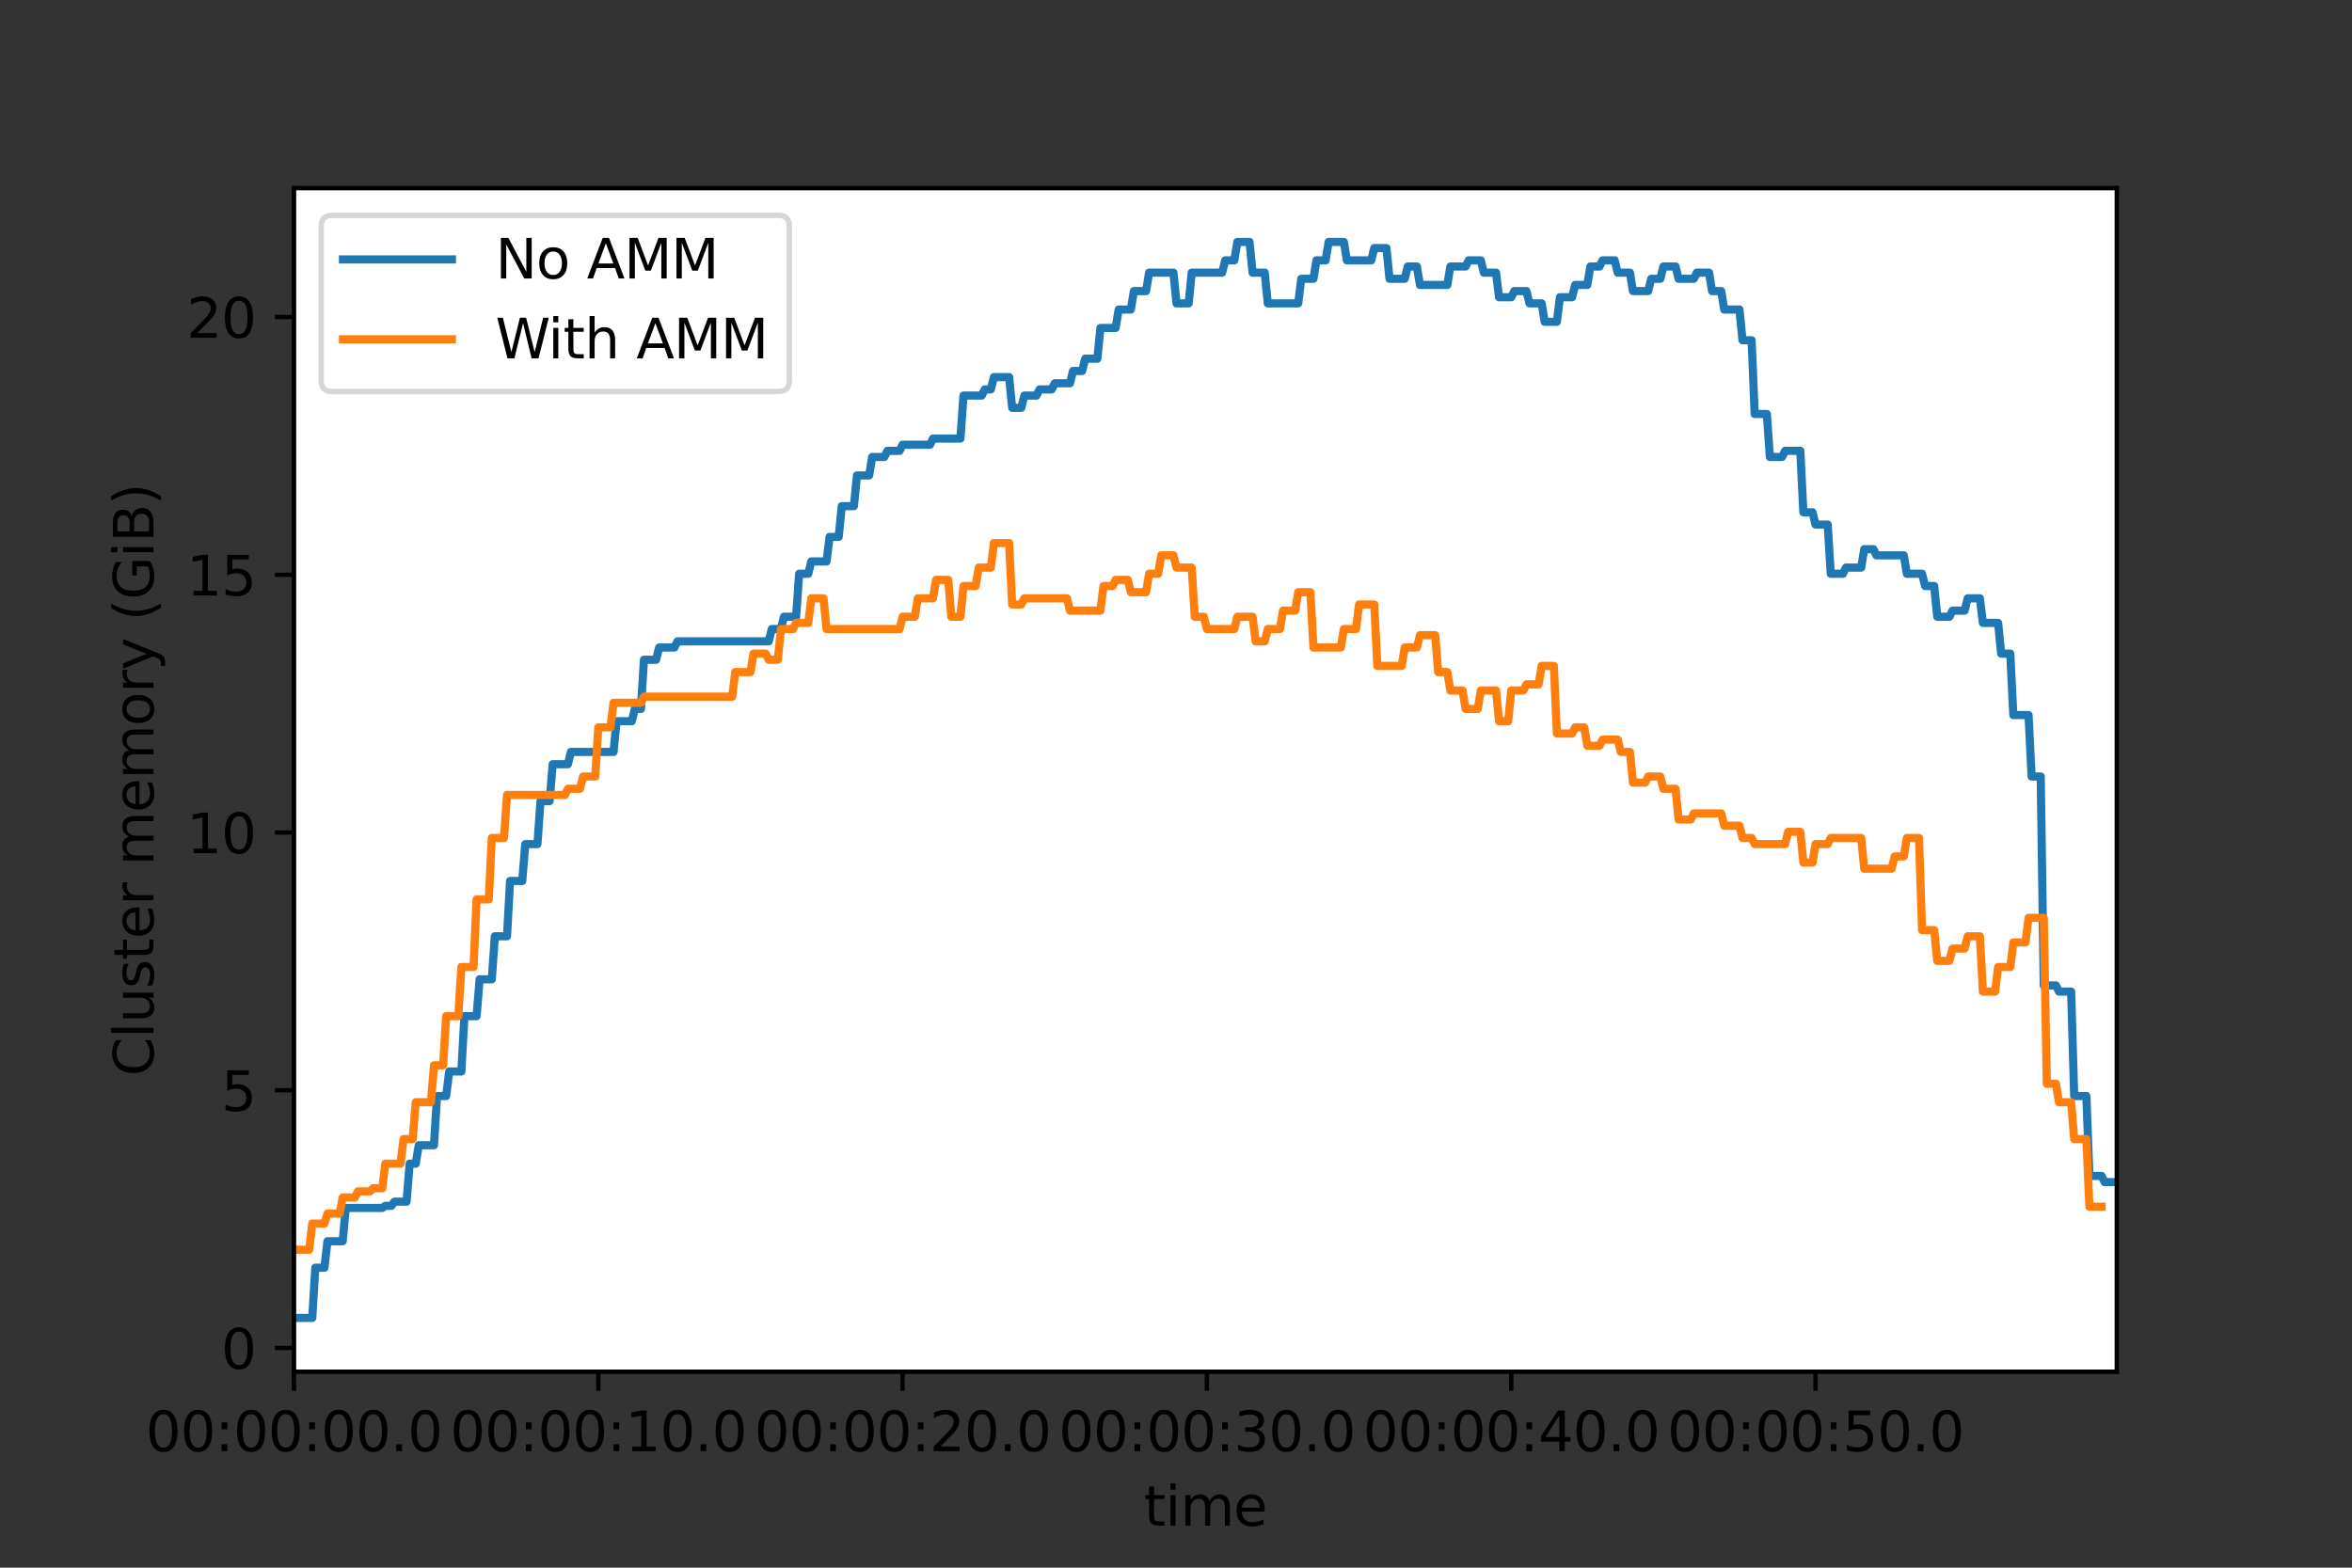 <?xml version="1.0" encoding="utf-8" standalone="no"?>
<!DOCTYPE svg PUBLIC "-//W3C//DTD SVG 1.1//EN"
  "http://www.w3.org/Graphics/SVG/1.1/DTD/svg11.dtd">
<svg height="288pt" version="1.1" viewBox="0 0 432 288" width="432pt" xmlns="http://www.w3.org/2000/svg" xmlns:xlink="http://www.w3.org/1999/xlink">
 <rect x="0" y="0" width="432" height="288" fill="#333333" stroke="none"/>
 <defs>
  <style type="text/css">*{stroke-linecap:butt;stroke-linejoin:round;}</style>
 </defs>
 <g id="figure_1">
  <g id="patch_1">
   <path d="M 0 288 
L 432 288 
L 432 0 
L 0 0 
z
" style="fill:none;"/>
  </g>
  <g id="axes_1">
   <g id="patch_2">
    <path d="M 54 252 
L 388.8 252 
L 388.8 34.56 
L 54 34.56 
z
" style="fill:#ffffff;"/>
   </g>
   <g id="matplotlib.axis_1">
    <g id="xtick_1">
     <g id="line2d_1">
      <defs>
       <path d="M 0 0 
L 0 3.5 
" id="mbe96b4505b" style="stroke:#000000;stroke-width:0.8;"/>
      </defs>
      <g>
       <use style="stroke:#000000;stroke-width:0.8;" x="54" xlink:href="#mbe96b4505b" y="252"/>
      </g>
     </g>
     <g id="text_1">
      <!-- 00:00:00.0 -->
      <g transform="translate(26.773 266.598)scale(0.1 -0.1)">
       <defs>
        <path d="M 2034 4250 
Q 1547 4250 1301 3770 
Q 1056 3291 1056 2328 
Q 1056 1369 1301 889 
Q 1547 409 2034 409 
Q 2525 409 2770 889 
Q 3016 1369 3016 2328 
Q 3016 3291 2770 3770 
Q 2525 4250 2034 4250 
z
M 2034 4750 
Q 2819 4750 3233 4129 
Q 3647 3509 3647 2328 
Q 3647 1150 3233 529 
Q 2819 -91 2034 -91 
Q 1250 -91 836 529 
Q 422 1150 422 2328 
Q 422 3509 836 4129 
Q 1250 4750 2034 4750 
z
" id="DejaVuSans-30" transform="scale(0.016)"/>
        <path d="M 750 794 
L 1409 794 
L 1409 0 
L 750 0 
L 750 794 
z
M 750 3309 
L 1409 3309 
L 1409 2516 
L 750 2516 
L 750 3309 
z
" id="DejaVuSans-3a" transform="scale(0.016)"/>
        <path d="M 684 794 
L 1344 794 
L 1344 0 
L 684 0 
L 684 794 
z
" id="DejaVuSans-2e" transform="scale(0.016)"/>
       </defs>
       <use xlink:href="#DejaVuSans-30"/>
       <use x="63.623" xlink:href="#DejaVuSans-30"/>
       <use x="127.246" xlink:href="#DejaVuSans-3a"/>
       <use x="160.938" xlink:href="#DejaVuSans-30"/>
       <use x="224.561" xlink:href="#DejaVuSans-30"/>
       <use x="288.184" xlink:href="#DejaVuSans-3a"/>
       <use x="321.875" xlink:href="#DejaVuSans-30"/>
       <use x="385.498" xlink:href="#DejaVuSans-30"/>
       <use x="449.121" xlink:href="#DejaVuSans-2e"/>
       <use x="480.908" xlink:href="#DejaVuSans-30"/>
      </g>
     </g>
    </g>
    <g id="xtick_2">
     <g id="line2d_2">
      <g>
       <use style="stroke:#000000;stroke-width:0.8;" x="109.893" xlink:href="#mbe96b4505b" y="252"/>
      </g>
     </g>
     <g id="text_2">
      <!-- 00:00:10.0 -->
      <g transform="translate(82.667 266.598)scale(0.1 -0.1)">
       <defs>
        <path d="M 794 531 
L 1825 531 
L 1825 4091 
L 703 3866 
L 703 4441 
L 1819 4666 
L 2450 4666 
L 2450 531 
L 3481 531 
L 3481 0 
L 794 0 
L 794 531 
z
" id="DejaVuSans-31" transform="scale(0.016)"/>
       </defs>
       <use xlink:href="#DejaVuSans-30"/>
       <use x="63.623" xlink:href="#DejaVuSans-30"/>
       <use x="127.246" xlink:href="#DejaVuSans-3a"/>
       <use x="160.938" xlink:href="#DejaVuSans-30"/>
       <use x="224.561" xlink:href="#DejaVuSans-30"/>
       <use x="288.184" xlink:href="#DejaVuSans-3a"/>
       <use x="321.875" xlink:href="#DejaVuSans-31"/>
       <use x="385.498" xlink:href="#DejaVuSans-30"/>
       <use x="449.121" xlink:href="#DejaVuSans-2e"/>
       <use x="480.908" xlink:href="#DejaVuSans-30"/>
      </g>
     </g>
    </g>
    <g id="xtick_3">
     <g id="line2d_3">
      <g>
       <use style="stroke:#000000;stroke-width:0.8;" x="165.786" xlink:href="#mbe96b4505b" y="252"/>
      </g>
     </g>
     <g id="text_3">
      <!-- 00:00:20.0 -->
      <g transform="translate(138.56 266.598)scale(0.1 -0.1)">
       <defs>
        <path d="M 1228 531 
L 3431 531 
L 3431 0 
L 469 0 
L 469 531 
Q 828 903 1448 1529 
Q 2069 2156 2228 2338 
Q 2531 2678 2651 2914 
Q 2772 3150 2772 3378 
Q 2772 3750 2511 3984 
Q 2250 4219 1831 4219 
Q 1534 4219 1204 4116 
Q 875 4013 500 3803 
L 500 4441 
Q 881 4594 1212 4672 
Q 1544 4750 1819 4750 
Q 2544 4750 2975 4387 
Q 3406 4025 3406 3419 
Q 3406 3131 3298 2873 
Q 3191 2616 2906 2266 
Q 2828 2175 2409 1742 
Q 1991 1309 1228 531 
z
" id="DejaVuSans-32" transform="scale(0.016)"/>
       </defs>
       <use xlink:href="#DejaVuSans-30"/>
       <use x="63.623" xlink:href="#DejaVuSans-30"/>
       <use x="127.246" xlink:href="#DejaVuSans-3a"/>
       <use x="160.938" xlink:href="#DejaVuSans-30"/>
       <use x="224.561" xlink:href="#DejaVuSans-30"/>
       <use x="288.184" xlink:href="#DejaVuSans-3a"/>
       <use x="321.875" xlink:href="#DejaVuSans-32"/>
       <use x="385.498" xlink:href="#DejaVuSans-30"/>
       <use x="449.121" xlink:href="#DejaVuSans-2e"/>
       <use x="480.908" xlink:href="#DejaVuSans-30"/>
      </g>
     </g>
    </g>
    <g id="xtick_4">
     <g id="line2d_4">
      <g>
       <use style="stroke:#000000;stroke-width:0.8;" x="221.679" xlink:href="#mbe96b4505b" y="252"/>
      </g>
     </g>
     <g id="text_4">
      <!-- 00:00:30.0 -->
      <g transform="translate(194.453 266.598)scale(0.1 -0.1)">
       <defs>
        <path d="M 2597 2516 
Q 3050 2419 3304 2112 
Q 3559 1806 3559 1356 
Q 3559 666 3084 287 
Q 2609 -91 1734 -91 
Q 1441 -91 1130 -33 
Q 819 25 488 141 
L 488 750 
Q 750 597 1062 519 
Q 1375 441 1716 441 
Q 2309 441 2620 675 
Q 2931 909 2931 1356 
Q 2931 1769 2642 2001 
Q 2353 2234 1838 2234 
L 1294 2234 
L 1294 2753 
L 1863 2753 
Q 2328 2753 2575 2939 
Q 2822 3125 2822 3475 
Q 2822 3834 2567 4026 
Q 2313 4219 1838 4219 
Q 1578 4219 1281 4162 
Q 984 4106 628 3988 
L 628 4550 
Q 988 4650 1302 4700 
Q 1616 4750 1894 4750 
Q 2613 4750 3031 4423 
Q 3450 4097 3450 3541 
Q 3450 3153 3228 2886 
Q 3006 2619 2597 2516 
z
" id="DejaVuSans-33" transform="scale(0.016)"/>
       </defs>
       <use xlink:href="#DejaVuSans-30"/>
       <use x="63.623" xlink:href="#DejaVuSans-30"/>
       <use x="127.246" xlink:href="#DejaVuSans-3a"/>
       <use x="160.938" xlink:href="#DejaVuSans-30"/>
       <use x="224.561" xlink:href="#DejaVuSans-30"/>
       <use x="288.184" xlink:href="#DejaVuSans-3a"/>
       <use x="321.875" xlink:href="#DejaVuSans-33"/>
       <use x="385.498" xlink:href="#DejaVuSans-30"/>
       <use x="449.121" xlink:href="#DejaVuSans-2e"/>
       <use x="480.908" xlink:href="#DejaVuSans-30"/>
      </g>
     </g>
    </g>
    <g id="xtick_5">
     <g id="line2d_5">
      <g>
       <use style="stroke:#000000;stroke-width:0.8;" x="277.573" xlink:href="#mbe96b4505b" y="252"/>
      </g>
     </g>
     <g id="text_5">
      <!-- 00:00:40.0 -->
      <g transform="translate(250.346 266.598)scale(0.1 -0.1)">
       <defs>
        <path d="M 2419 4116 
L 825 1625 
L 2419 1625 
L 2419 4116 
z
M 2253 4666 
L 3047 4666 
L 3047 1625 
L 3713 1625 
L 3713 1100 
L 3047 1100 
L 3047 0 
L 2419 0 
L 2419 1100 
L 313 1100 
L 313 1709 
L 2253 4666 
z
" id="DejaVuSans-34" transform="scale(0.016)"/>
       </defs>
       <use xlink:href="#DejaVuSans-30"/>
       <use x="63.623" xlink:href="#DejaVuSans-30"/>
       <use x="127.246" xlink:href="#DejaVuSans-3a"/>
       <use x="160.938" xlink:href="#DejaVuSans-30"/>
       <use x="224.561" xlink:href="#DejaVuSans-30"/>
       <use x="288.184" xlink:href="#DejaVuSans-3a"/>
       <use x="321.875" xlink:href="#DejaVuSans-34"/>
       <use x="385.498" xlink:href="#DejaVuSans-30"/>
       <use x="449.121" xlink:href="#DejaVuSans-2e"/>
       <use x="480.908" xlink:href="#DejaVuSans-30"/>
      </g>
     </g>
    </g>
    <g id="xtick_6">
     <g id="line2d_6">
      <g>
       <use style="stroke:#000000;stroke-width:0.8;" x="333.466" xlink:href="#mbe96b4505b" y="252"/>
      </g>
     </g>
     <g id="text_6">
      <!-- 00:00:50.0 -->
      <g transform="translate(306.239 266.598)scale(0.1 -0.1)">
       <defs>
        <path d="M 691 4666 
L 3169 4666 
L 3169 4134 
L 1269 4134 
L 1269 2991 
Q 1406 3038 1543 3061 
Q 1681 3084 1819 3084 
Q 2600 3084 3056 2656 
Q 3513 2228 3513 1497 
Q 3513 744 3044 326 
Q 2575 -91 1722 -91 
Q 1428 -91 1123 -41 
Q 819 9 494 109 
L 494 744 
Q 775 591 1075 516 
Q 1375 441 1709 441 
Q 2250 441 2565 725 
Q 2881 1009 2881 1497 
Q 2881 1984 2565 2268 
Q 2250 2553 1709 2553 
Q 1456 2553 1204 2497 
Q 953 2441 691 2322 
L 691 4666 
z
" id="DejaVuSans-35" transform="scale(0.016)"/>
       </defs>
       <use xlink:href="#DejaVuSans-30"/>
       <use x="63.623" xlink:href="#DejaVuSans-30"/>
       <use x="127.246" xlink:href="#DejaVuSans-3a"/>
       <use x="160.938" xlink:href="#DejaVuSans-30"/>
       <use x="224.561" xlink:href="#DejaVuSans-30"/>
       <use x="288.184" xlink:href="#DejaVuSans-3a"/>
       <use x="321.875" xlink:href="#DejaVuSans-35"/>
       <use x="385.498" xlink:href="#DejaVuSans-30"/>
       <use x="449.121" xlink:href="#DejaVuSans-2e"/>
       <use x="480.908" xlink:href="#DejaVuSans-30"/>
      </g>
     </g>
    </g>
    <g id="text_7">
     <!-- time -->
     <g transform="translate(210.104 280.277)scale(0.1 -0.1)">
      <defs>
       <path d="M 1172 4494 
L 1172 3500 
L 2356 3500 
L 2356 3053 
L 1172 3053 
L 1172 1153 
Q 1172 725 1289 603 
Q 1406 481 1766 481 
L 2356 481 
L 2356 0 
L 1766 0 
Q 1100 0 847 248 
Q 594 497 594 1153 
L 594 3053 
L 172 3053 
L 172 3500 
L 594 3500 
L 594 4494 
L 1172 4494 
z
" id="DejaVuSans-74" transform="scale(0.016)"/>
       <path d="M 603 3500 
L 1178 3500 
L 1178 0 
L 603 0 
L 603 3500 
z
M 603 4863 
L 1178 4863 
L 1178 4134 
L 603 4134 
L 603 4863 
z
" id="DejaVuSans-69" transform="scale(0.016)"/>
       <path d="M 3328 2828 
Q 3544 3216 3844 3400 
Q 4144 3584 4550 3584 
Q 5097 3584 5394 3201 
Q 5691 2819 5691 2113 
L 5691 0 
L 5113 0 
L 5113 2094 
Q 5113 2597 4934 2840 
Q 4756 3084 4391 3084 
Q 3944 3084 3684 2787 
Q 3425 2491 3425 1978 
L 3425 0 
L 2847 0 
L 2847 2094 
Q 2847 2600 2669 2842 
Q 2491 3084 2119 3084 
Q 1678 3084 1418 2786 
Q 1159 2488 1159 1978 
L 1159 0 
L 581 0 
L 581 3500 
L 1159 3500 
L 1159 2956 
Q 1356 3278 1631 3431 
Q 1906 3584 2284 3584 
Q 2666 3584 2933 3390 
Q 3200 3197 3328 2828 
z
" id="DejaVuSans-6d" transform="scale(0.016)"/>
       <path d="M 3597 1894 
L 3597 1613 
L 953 1613 
Q 991 1019 1311 708 
Q 1631 397 2203 397 
Q 2534 397 2845 478 
Q 3156 559 3463 722 
L 3463 178 
Q 3153 47 2828 -22 
Q 2503 -91 2169 -91 
Q 1331 -91 842 396 
Q 353 884 353 1716 
Q 353 2575 817 3079 
Q 1281 3584 2069 3584 
Q 2775 3584 3186 3129 
Q 3597 2675 3597 1894 
z
M 3022 2063 
Q 3016 2534 2758 2815 
Q 2500 3097 2075 3097 
Q 1594 3097 1305 2825 
Q 1016 2553 972 2059 
L 3022 2063 
z
" id="DejaVuSans-65" transform="scale(0.016)"/>
      </defs>
      <use xlink:href="#DejaVuSans-74"/>
      <use x="39.209" xlink:href="#DejaVuSans-69"/>
      <use x="66.992" xlink:href="#DejaVuSans-6d"/>
      <use x="164.404" xlink:href="#DejaVuSans-65"/>
     </g>
    </g>
   </g>
   <g id="matplotlib.axis_2">
    <g id="ytick_1">
     <g id="line2d_7">
      <defs>
       <path d="M 0 0 
L -3.5 0 
" id="md074a55e2e" style="stroke:#000000;stroke-width:0.8;"/>
      </defs>
      <g>
       <use style="stroke:#000000;stroke-width:0.8;" x="54" xlink:href="#md074a55e2e" y="247.642"/>
      </g>
     </g>
     <g id="text_8">
      <!-- 0 -->
      <g transform="translate(40.638 251.441)scale(0.1 -0.1)">
       <use xlink:href="#DejaVuSans-30"/>
      </g>
     </g>
    </g>
    <g id="ytick_2">
     <g id="line2d_8">
      <g>
       <use style="stroke:#000000;stroke-width:0.8;" x="54" xlink:href="#md074a55e2e" y="200.293"/>
      </g>
     </g>
     <g id="text_9">
      <!-- 5 -->
      <g transform="translate(40.638 204.093)scale(0.1 -0.1)">
       <use xlink:href="#DejaVuSans-35"/>
      </g>
     </g>
    </g>
    <g id="ytick_3">
     <g id="line2d_9">
      <g>
       <use style="stroke:#000000;stroke-width:0.8;" x="54" xlink:href="#md074a55e2e" y="152.945"/>
      </g>
     </g>
     <g id="text_10">
      <!-- 10 -->
      <g transform="translate(34.275 156.744)scale(0.1 -0.1)">
       <use xlink:href="#DejaVuSans-31"/>
       <use x="63.623" xlink:href="#DejaVuSans-30"/>
      </g>
     </g>
    </g>
    <g id="ytick_4">
     <g id="line2d_10">
      <g>
       <use style="stroke:#000000;stroke-width:0.8;" x="54" xlink:href="#md074a55e2e" y="105.596"/>
      </g>
     </g>
     <g id="text_11">
      <!-- 15 -->
      <g transform="translate(34.275 109.395)scale(0.1 -0.1)">
       <use xlink:href="#DejaVuSans-31"/>
       <use x="63.623" xlink:href="#DejaVuSans-35"/>
      </g>
     </g>
    </g>
    <g id="ytick_5">
     <g id="line2d_11">
      <g>
       <use style="stroke:#000000;stroke-width:0.8;" x="54" xlink:href="#md074a55e2e" y="58.247"/>
      </g>
     </g>
     <g id="text_12">
      <!-- 20 -->
      <g transform="translate(34.275 62.047)scale(0.1 -0.1)">
       <use xlink:href="#DejaVuSans-32"/>
       <use x="63.623" xlink:href="#DejaVuSans-30"/>
      </g>
     </g>
    </g>
    <g id="text_13">
     <!-- Cluster memory (GiB) -->
     <g transform="translate(28.195 197.691)rotate(-90)scale(0.1 -0.1)">
      <defs>
       <path d="M 4122 4306 
L 4122 3641 
Q 3803 3938 3442 4084 
Q 3081 4231 2675 4231 
Q 1875 4231 1450 3742 
Q 1025 3253 1025 2328 
Q 1025 1406 1450 917 
Q 1875 428 2675 428 
Q 3081 428 3442 575 
Q 3803 722 4122 1019 
L 4122 359 
Q 3791 134 3420 21 
Q 3050 -91 2638 -91 
Q 1578 -91 968 557 
Q 359 1206 359 2328 
Q 359 3453 968 4101 
Q 1578 4750 2638 4750 
Q 3056 4750 3426 4639 
Q 3797 4528 4122 4306 
z
" id="DejaVuSans-43" transform="scale(0.016)"/>
       <path d="M 603 4863 
L 1178 4863 
L 1178 0 
L 603 0 
L 603 4863 
z
" id="DejaVuSans-6c" transform="scale(0.016)"/>
       <path d="M 544 1381 
L 544 3500 
L 1119 3500 
L 1119 1403 
Q 1119 906 1312 657 
Q 1506 409 1894 409 
Q 2359 409 2629 706 
Q 2900 1003 2900 1516 
L 2900 3500 
L 3475 3500 
L 3475 0 
L 2900 0 
L 2900 538 
Q 2691 219 2414 64 
Q 2138 -91 1772 -91 
Q 1169 -91 856 284 
Q 544 659 544 1381 
z
M 1991 3584 
L 1991 3584 
z
" id="DejaVuSans-75" transform="scale(0.016)"/>
       <path d="M 2834 3397 
L 2834 2853 
Q 2591 2978 2328 3040 
Q 2066 3103 1784 3103 
Q 1356 3103 1142 2972 
Q 928 2841 928 2578 
Q 928 2378 1081 2264 
Q 1234 2150 1697 2047 
L 1894 2003 
Q 2506 1872 2764 1633 
Q 3022 1394 3022 966 
Q 3022 478 2636 193 
Q 2250 -91 1575 -91 
Q 1294 -91 989 -36 
Q 684 19 347 128 
L 347 722 
Q 666 556 975 473 
Q 1284 391 1588 391 
Q 1994 391 2212 530 
Q 2431 669 2431 922 
Q 2431 1156 2273 1281 
Q 2116 1406 1581 1522 
L 1381 1569 
Q 847 1681 609 1914 
Q 372 2147 372 2553 
Q 372 3047 722 3315 
Q 1072 3584 1716 3584 
Q 2034 3584 2315 3537 
Q 2597 3491 2834 3397 
z
" id="DejaVuSans-73" transform="scale(0.016)"/>
       <path d="M 2631 2963 
Q 2534 3019 2420 3045 
Q 2306 3072 2169 3072 
Q 1681 3072 1420 2755 
Q 1159 2438 1159 1844 
L 1159 0 
L 581 0 
L 581 3500 
L 1159 3500 
L 1159 2956 
Q 1341 3275 1631 3429 
Q 1922 3584 2338 3584 
Q 2397 3584 2469 3576 
Q 2541 3569 2628 3553 
L 2631 2963 
z
" id="DejaVuSans-72" transform="scale(0.016)"/>
       <path id="DejaVuSans-20" transform="scale(0.016)"/>
       <path d="M 1959 3097 
Q 1497 3097 1228 2736 
Q 959 2375 959 1747 
Q 959 1119 1226 758 
Q 1494 397 1959 397 
Q 2419 397 2687 759 
Q 2956 1122 2956 1747 
Q 2956 2369 2687 2733 
Q 2419 3097 1959 3097 
z
M 1959 3584 
Q 2709 3584 3137 3096 
Q 3566 2609 3566 1747 
Q 3566 888 3137 398 
Q 2709 -91 1959 -91 
Q 1206 -91 779 398 
Q 353 888 353 1747 
Q 353 2609 779 3096 
Q 1206 3584 1959 3584 
z
" id="DejaVuSans-6f" transform="scale(0.016)"/>
       <path d="M 2059 -325 
Q 1816 -950 1584 -1140 
Q 1353 -1331 966 -1331 
L 506 -1331 
L 506 -850 
L 844 -850 
Q 1081 -850 1212 -737 
Q 1344 -625 1503 -206 
L 1606 56 
L 191 3500 
L 800 3500 
L 1894 763 
L 2988 3500 
L 3597 3500 
L 2059 -325 
z
" id="DejaVuSans-79" transform="scale(0.016)"/>
       <path d="M 1984 4856 
Q 1566 4138 1362 3434 
Q 1159 2731 1159 2009 
Q 1159 1288 1364 580 
Q 1569 -128 1984 -844 
L 1484 -844 
Q 1016 -109 783 600 
Q 550 1309 550 2009 
Q 550 2706 781 3412 
Q 1013 4119 1484 4856 
L 1984 4856 
z
" id="DejaVuSans-28" transform="scale(0.016)"/>
       <path d="M 3809 666 
L 3809 1919 
L 2778 1919 
L 2778 2438 
L 4434 2438 
L 4434 434 
Q 4069 175 3628 42 
Q 3188 -91 2688 -91 
Q 1594 -91 976 548 
Q 359 1188 359 2328 
Q 359 3472 976 4111 
Q 1594 4750 2688 4750 
Q 3144 4750 3555 4637 
Q 3966 4525 4313 4306 
L 4313 3634 
Q 3963 3931 3569 4081 
Q 3175 4231 2741 4231 
Q 1884 4231 1454 3753 
Q 1025 3275 1025 2328 
Q 1025 1384 1454 906 
Q 1884 428 2741 428 
Q 3075 428 3337 486 
Q 3600 544 3809 666 
z
" id="DejaVuSans-47" transform="scale(0.016)"/>
       <path d="M 1259 2228 
L 1259 519 
L 2272 519 
Q 2781 519 3026 730 
Q 3272 941 3272 1375 
Q 3272 1813 3026 2020 
Q 2781 2228 2272 2228 
L 1259 2228 
z
M 1259 4147 
L 1259 2741 
L 2194 2741 
Q 2656 2741 2882 2914 
Q 3109 3088 3109 3444 
Q 3109 3797 2882 3972 
Q 2656 4147 2194 4147 
L 1259 4147 
z
M 628 4666 
L 2241 4666 
Q 2963 4666 3353 4366 
Q 3744 4066 3744 3513 
Q 3744 3084 3544 2831 
Q 3344 2578 2956 2516 
Q 3422 2416 3680 2098 
Q 3938 1781 3938 1306 
Q 3938 681 3513 340 
Q 3088 0 2303 0 
L 628 0 
L 628 4666 
z
" id="DejaVuSans-42" transform="scale(0.016)"/>
       <path d="M 513 4856 
L 1013 4856 
Q 1481 4119 1714 3412 
Q 1947 2706 1947 2009 
Q 1947 1309 1714 600 
Q 1481 -109 1013 -844 
L 513 -844 
Q 928 -128 1133 580 
Q 1338 1288 1338 2009 
Q 1338 2731 1133 3434 
Q 928 4138 513 4856 
z
" id="DejaVuSans-29" transform="scale(0.016)"/>
      </defs>
      <use xlink:href="#DejaVuSans-43"/>
      <use x="69.824" xlink:href="#DejaVuSans-6c"/>
      <use x="97.607" xlink:href="#DejaVuSans-75"/>
      <use x="160.986" xlink:href="#DejaVuSans-73"/>
      <use x="213.086" xlink:href="#DejaVuSans-74"/>
      <use x="252.295" xlink:href="#DejaVuSans-65"/>
      <use x="313.818" xlink:href="#DejaVuSans-72"/>
      <use x="354.932" xlink:href="#DejaVuSans-20"/>
      <use x="386.719" xlink:href="#DejaVuSans-6d"/>
      <use x="484.131" xlink:href="#DejaVuSans-65"/>
      <use x="545.654" xlink:href="#DejaVuSans-6d"/>
      <use x="643.066" xlink:href="#DejaVuSans-6f"/>
      <use x="704.248" xlink:href="#DejaVuSans-72"/>
      <use x="745.361" xlink:href="#DejaVuSans-79"/>
      <use x="804.541" xlink:href="#DejaVuSans-20"/>
      <use x="836.328" xlink:href="#DejaVuSans-28"/>
      <use x="875.342" xlink:href="#DejaVuSans-47"/>
      <use x="952.832" xlink:href="#DejaVuSans-69"/>
      <use x="980.615" xlink:href="#DejaVuSans-42"/>
      <use x="1049.219" xlink:href="#DejaVuSans-29"/>
     </g>
    </g>
   </g>
   <g id="line2d_12">
    <path clip-path="url(#p581f798560)" d="M 54 242.116 
L 57.354 242.116 
L 57.913 232.894 
L 59.589 232.894 
L 60.148 228.028 
L 62.943 228.028 
L 63.502 221.912 
L 70.209 221.912 
L 70.768 221.529 
L 71.886 221.529 
L 72.445 220.759 
L 74.68 220.759 
L 75.239 213.776 
L 76.357 213.776 
L 76.916 210.389 
L 79.711 210.389 
L 80.27 201.358 
L 81.947 201.358 
L 82.506 196.842 
L 84.741 196.842 
L 85.3 186.683 
L 87.536 186.683 
L 88.095 179.909 
L 90.331 179.909 
L 90.889 172.007 
L 93.125 172.007 
L 93.684 161.847 
L 95.92 161.847 
L 96.479 155.074 
L 98.715 155.074 
L 99.273 147.172 
L 100.95 147.172 
L 101.509 140.398 
L 104.304 140.398 
L 104.863 138.141 
L 112.688 138.141 
L 113.247 132.496 
L 116.041 132.496 
L 116.6 130.239 
L 117.718 130.239 
L 118.277 121.207 
L 120.513 121.207 
L 121.072 118.95 
L 123.866 118.95 
L 124.425 117.821 
L 141.193 117.821 
L 141.752 115.563 
L 143.429 115.563 
L 143.988 113.305 
L 146.224 113.305 
L 146.783 105.403 
L 148.459 105.403 
L 149.018 103.145 
L 151.813 103.145 
L 152.372 98.63 
L 154.049 98.63 
L 154.608 92.985 
L 156.843 92.985 
L 157.402 87.341 
L 159.638 87.341 
L 160.197 83.954 
L 162.433 83.954 
L 162.992 82.826 
L 165.227 82.826 
L 165.786 81.697 
L 170.817 81.697 
L 171.376 80.568 
L 176.406 80.568 
L 176.965 72.666 
L 180.319 72.666 
L 180.877 71.537 
L 181.995 71.537 
L 182.554 69.279 
L 185.349 69.279 
L 185.908 74.923 
L 187.585 74.923 
L 188.144 72.666 
L 190.379 72.666 
L 190.938 71.537 
L 193.174 71.537 
L 193.733 70.408 
L 196.528 70.408 
L 197.086 68.15 
L 198.763 68.15 
L 199.322 65.892 
L 201.558 65.892 
L 202.117 60.248 
L 204.912 60.248 
L 205.47 56.861 
L 207.706 56.861 
L 208.265 53.475 
L 210.501 53.475 
L 211.06 50.088 
L 215.531 50.088 
L 216.09 55.732 
L 218.326 55.732 
L 218.885 50.088 
L 224.474 50.088 
L 225.033 47.83 
L 226.71 47.83 
L 227.269 44.444 
L 229.505 44.444 
L 230.063 50.088 
L 232.299 50.088 
L 232.858 55.732 
L 238.447 55.732 
L 239.006 51.217 
L 241.242 51.217 
L 241.801 47.83 
L 243.478 47.83 
L 244.037 44.444 
L 246.831 44.444 
L 247.39 47.83 
L 251.862 47.83 
L 252.421 45.573 
L 254.656 45.573 
L 255.215 51.217 
L 258.01 51.217 
L 258.569 48.959 
L 260.246 48.959 
L 260.805 52.346 
L 265.835 52.346 
L 266.394 48.959 
L 269.189 48.959 
L 269.748 47.83 
L 271.983 47.83 
L 272.542 50.088 
L 274.778 50.088 
L 275.337 54.604 
L 277.573 54.604 
L 278.132 53.475 
L 280.367 53.475 
L 280.926 55.732 
L 283.162 55.732 
L 283.721 59.119 
L 285.957 59.119 
L 286.516 54.604 
L 288.751 54.604 
L 289.31 52.346 
L 291.546 52.346 
L 292.105 48.959 
L 293.782 48.959 
L 294.341 47.83 
L 296.576 47.83 
L 297.135 50.088 
L 299.371 50.088 
L 299.93 53.475 
L 302.725 53.475 
L 303.283 51.217 
L 304.96 51.217 
L 305.519 48.959 
L 307.755 48.959 
L 308.314 51.217 
L 311.109 51.217 
L 311.667 50.088 
L 313.903 50.088 
L 314.462 53.475 
L 316.139 53.475 
L 316.698 56.861 
L 319.492 56.861 
L 320.051 62.506 
L 321.728 62.506 
L 322.287 76.052 
L 324.523 76.052 
L 325.082 83.954 
L 327.318 83.954 
L 327.876 82.826 
L 330.671 82.826 
L 331.23 94.114 
L 332.907 94.114 
L 333.466 96.372 
L 335.702 96.372 
L 336.26 105.403 
L 338.496 105.403 
L 339.055 104.274 
L 341.85 104.274 
L 342.409 100.888 
L 344.085 100.888 
L 344.644 102.017 
L 349.675 102.017 
L 350.234 105.403 
L 353.028 105.403 
L 353.587 107.661 
L 355.264 107.661 
L 355.823 113.305 
L 358.059 113.305 
L 358.618 112.176 
L 360.853 112.176 
L 361.412 109.919 
L 363.648 109.919 
L 364.207 114.434 
L 367.002 114.434 
L 367.561 120.079 
L 369.237 120.079 
L 369.796 131.367 
L 372.591 131.367 
L 373.15 142.656 
L 374.827 142.656 
L 375.386 181.038 
L 377.621 181.038 
L 378.18 182.167 
L 380.416 182.167 
L 380.975 201.358 
L 383.211 201.358 
L 383.77 216.033 
L 386.005 216.033 
L 386.564 217.162 
L 388.8 217.162 
L 388.8 217.162 
" style="fill:none;stroke:#1f77b4;stroke-linecap:square;stroke-width:1.5;"/>
   </g>
   <g id="line2d_13">
    <path clip-path="url(#p581f798560)" d="M 54 229.58 
L 56.795 229.58 
L 57.354 224.792 
L 59.589 224.792 
L 60.148 222.946 
L 62.384 222.946 
L 62.943 219.992 
L 65.179 219.992 
L 65.738 218.864 
L 67.973 218.864 
L 68.532 218.291 
L 70.209 218.291 
L 70.768 213.776 
L 73.563 213.776 
L 74.122 209.26 
L 75.798 209.26 
L 76.357 202.487 
L 79.152 202.487 
L 79.711 195.714 
L 81.388 195.714 
L 81.947 186.683 
L 84.182 186.683 
L 84.741 177.651 
L 86.977 177.651 
L 87.536 165.234 
L 89.772 165.234 
L 90.331 153.945 
L 92.566 153.945 
L 93.125 146.043 
L 103.745 146.043 
L 104.304 144.914 
L 106.54 144.914 
L 107.098 142.656 
L 109.334 142.656 
L 109.893 133.625 
L 112.129 133.625 
L 112.688 129.11 
L 117.718 129.11 
L 118.277 127.981 
L 134.486 127.981 
L 135.045 123.465 
L 137.84 123.465 
L 138.399 120.079 
L 140.634 120.079 
L 141.193 121.207 
L 142.87 121.207 
L 143.429 115.563 
L 145.665 115.563 
L 146.224 114.434 
L 148.459 114.434 
L 149.018 109.919 
L 151.254 109.919 
L 151.813 115.563 
L 165.227 115.563 
L 165.786 113.305 
L 168.022 113.305 
L 168.581 109.919 
L 171.376 109.919 
L 171.935 106.532 
L 174.17 106.532 
L 174.729 113.305 
L 176.406 113.305 
L 176.965 107.661 
L 179.201 107.661 
L 179.76 104.274 
L 181.995 104.274 
L 182.554 99.759 
L 185.349 99.759 
L 185.908 111.048 
L 187.585 111.048 
L 188.144 109.919 
L 195.969 109.919 
L 196.528 112.176 
L 202.117 112.176 
L 202.676 107.661 
L 204.353 107.661 
L 204.912 106.532 
L 207.147 106.532 
L 207.706 108.79 
L 210.501 108.79 
L 211.06 105.403 
L 212.737 105.403 
L 213.295 102.017 
L 215.531 102.017 
L 216.09 104.274 
L 218.885 104.274 
L 219.444 113.305 
L 221.121 113.305 
L 221.679 115.563 
L 226.71 115.563 
L 227.269 113.305 
L 230.063 113.305 
L 230.622 117.821 
L 232.299 117.821 
L 232.858 115.563 
L 235.094 115.563 
L 235.653 112.176 
L 237.888 112.176 
L 238.447 108.79 
L 240.683 108.79 
L 241.242 118.95 
L 246.272 118.95 
L 246.831 115.563 
L 249.067 115.563 
L 249.626 111.048 
L 252.421 111.048 
L 252.98 122.336 
L 257.451 122.336 
L 258.01 118.95 
L 260.246 118.95 
L 260.805 116.692 
L 263.599 116.692 
L 264.158 123.465 
L 265.835 123.465 
L 266.394 126.852 
L 268.63 126.852 
L 269.189 130.239 
L 271.424 130.239 
L 271.983 126.852 
L 274.778 126.852 
L 275.337 132.496 
L 277.014 132.496 
L 277.573 126.852 
L 279.808 126.852 
L 280.367 125.723 
L 282.603 125.723 
L 283.162 122.336 
L 285.398 122.336 
L 285.957 134.754 
L 288.751 134.754 
L 289.31 133.625 
L 290.987 133.625 
L 291.546 137.012 
L 293.782 137.012 
L 294.341 135.883 
L 297.135 135.883 
L 297.694 138.141 
L 299.371 138.141 
L 299.93 143.785 
L 302.166 143.785 
L 302.725 142.656 
L 304.96 142.656 
L 305.519 144.914 
L 307.755 144.914 
L 308.314 150.558 
L 310.55 150.558 
L 311.109 149.429 
L 316.139 149.429 
L 316.698 151.687 
L 319.492 151.687 
L 320.051 153.945 
L 321.728 153.945 
L 322.287 155.074 
L 327.876 155.074 
L 328.435 152.816 
L 330.671 152.816 
L 331.23 158.461 
L 332.907 158.461 
L 333.466 155.074 
L 335.702 155.074 
L 336.26 153.945 
L 341.85 153.945 
L 342.409 159.589 
L 347.439 159.589 
L 347.998 157.332 
L 349.675 157.332 
L 350.234 153.945 
L 352.469 153.945 
L 353.028 170.878 
L 355.264 170.878 
L 355.823 176.523 
L 358.059 176.523 
L 358.618 174.265 
L 360.853 174.265 
L 361.412 172.007 
L 363.648 172.007 
L 364.207 182.167 
L 366.443 182.167 
L 367.002 177.651 
L 369.237 177.651 
L 369.796 173.136 
L 372.032 173.136 
L 372.591 168.62 
L 375.386 168.62 
L 375.945 199.1 
L 377.621 199.1 
L 378.18 202.487 
L 380.416 202.487 
L 380.975 209.26 
L 383.211 209.26 
L 383.77 221.678 
L 386.005 221.678 
L 386.005 221.678 
" style="fill:none;stroke:#ff7f0e;stroke-linecap:square;stroke-width:1.5;"/>
   </g>
   <g id="patch_3">
    <path d="M 54 252 
L 54 34.56 
" style="fill:none;stroke:#000000;stroke-linecap:square;stroke-linejoin:miter;stroke-width:0.8;"/>
   </g>
   <g id="patch_4">
    <path d="M 388.8 252 
L 388.8 34.56 
" style="fill:none;stroke:#000000;stroke-linecap:square;stroke-linejoin:miter;stroke-width:0.8;"/>
   </g>
   <g id="patch_5">
    <path d="M 54 252 
L 388.8 252 
" style="fill:none;stroke:#000000;stroke-linecap:square;stroke-linejoin:miter;stroke-width:0.8;"/>
   </g>
   <g id="patch_6">
    <path d="M 54 34.56 
L 388.8 34.56 
" style="fill:none;stroke:#000000;stroke-linecap:square;stroke-linejoin:miter;stroke-width:0.8;"/>
   </g>
   <g id="legend_1">
    <g id="patch_7">
     <path d="M 61 71.916 
L 142.973 71.916 
Q 144.973 71.916 144.973 69.916 
L 144.973 41.56 
Q 144.973 39.56 142.973 39.56 
L 61 39.56 
Q 59 39.56 59 41.56 
L 59 69.916 
Q 59 71.916 61 71.916 
z
" style="fill:#ffffff;opacity:0.8;stroke:#cccccc;stroke-linejoin:miter;"/>
    </g>
    <g id="line2d_14">
     <path d="M 63 47.658 
L 83 47.658 
" style="fill:none;stroke:#1f77b4;stroke-linecap:square;stroke-width:1.5;"/>
    </g>
    <g id="line2d_15"/>
    <g id="text_14">
     <!-- No AMM -->
     <g transform="translate(91 51.158)scale(0.1 -0.1)">
      <defs>
       <path d="M 628 4666 
L 1478 4666 
L 3547 763 
L 3547 4666 
L 4159 4666 
L 4159 0 
L 3309 0 
L 1241 3903 
L 1241 0 
L 628 0 
L 628 4666 
z
" id="DejaVuSans-4e" transform="scale(0.016)"/>
       <path d="M 2188 4044 
L 1331 1722 
L 3047 1722 
L 2188 4044 
z
M 1831 4666 
L 2547 4666 
L 4325 0 
L 3669 0 
L 3244 1197 
L 1141 1197 
L 716 0 
L 50 0 
L 1831 4666 
z
" id="DejaVuSans-41" transform="scale(0.016)"/>
       <path d="M 628 4666 
L 1569 4666 
L 2759 1491 
L 3956 4666 
L 4897 4666 
L 4897 0 
L 4281 0 
L 4281 4097 
L 3078 897 
L 2444 897 
L 1241 4097 
L 1241 0 
L 628 0 
L 628 4666 
z
" id="DejaVuSans-4d" transform="scale(0.016)"/>
      </defs>
      <use xlink:href="#DejaVuSans-4e"/>
      <use x="74.805" xlink:href="#DejaVuSans-6f"/>
      <use x="135.986" xlink:href="#DejaVuSans-20"/>
      <use x="167.773" xlink:href="#DejaVuSans-41"/>
      <use x="236.182" xlink:href="#DejaVuSans-4d"/>
      <use x="322.461" xlink:href="#DejaVuSans-4d"/>
     </g>
    </g>
    <g id="line2d_16">
     <path d="M 63 62.337 
L 83 62.337 
" style="fill:none;stroke:#ff7f0e;stroke-linecap:square;stroke-width:1.5;"/>
    </g>
    <g id="line2d_17"/>
    <g id="text_15">
     <!-- With AMM -->
     <g transform="translate(91 65.837)scale(0.1 -0.1)">
      <defs>
       <path d="M 213 4666 
L 850 4666 
L 1831 722 
L 2809 4666 
L 3519 4666 
L 4500 722 
L 5478 4666 
L 6119 4666 
L 4947 0 
L 4153 0 
L 3169 4050 
L 2175 0 
L 1381 0 
L 213 4666 
z
" id="DejaVuSans-57" transform="scale(0.016)"/>
       <path d="M 3513 2113 
L 3513 0 
L 2938 0 
L 2938 2094 
Q 2938 2591 2744 2837 
Q 2550 3084 2163 3084 
Q 1697 3084 1428 2787 
Q 1159 2491 1159 1978 
L 1159 0 
L 581 0 
L 581 4863 
L 1159 4863 
L 1159 2956 
Q 1366 3272 1645 3428 
Q 1925 3584 2291 3584 
Q 2894 3584 3203 3211 
Q 3513 2838 3513 2113 
z
" id="DejaVuSans-68" transform="scale(0.016)"/>
      </defs>
      <use xlink:href="#DejaVuSans-57"/>
      <use x="96.627" xlink:href="#DejaVuSans-69"/>
      <use x="124.41" xlink:href="#DejaVuSans-74"/>
      <use x="163.619" xlink:href="#DejaVuSans-68"/>
      <use x="226.998" xlink:href="#DejaVuSans-20"/>
      <use x="258.785" xlink:href="#DejaVuSans-41"/>
      <use x="327.193" xlink:href="#DejaVuSans-4d"/>
      <use x="413.473" xlink:href="#DejaVuSans-4d"/>
     </g>
    </g>
   </g>
  </g>
 </g>
 <defs>
  <clipPath id="p581f798560">
   <rect height="217.44" width="334.8" x="54" y="34.56"/>
  </clipPath>
 </defs>
</svg>

